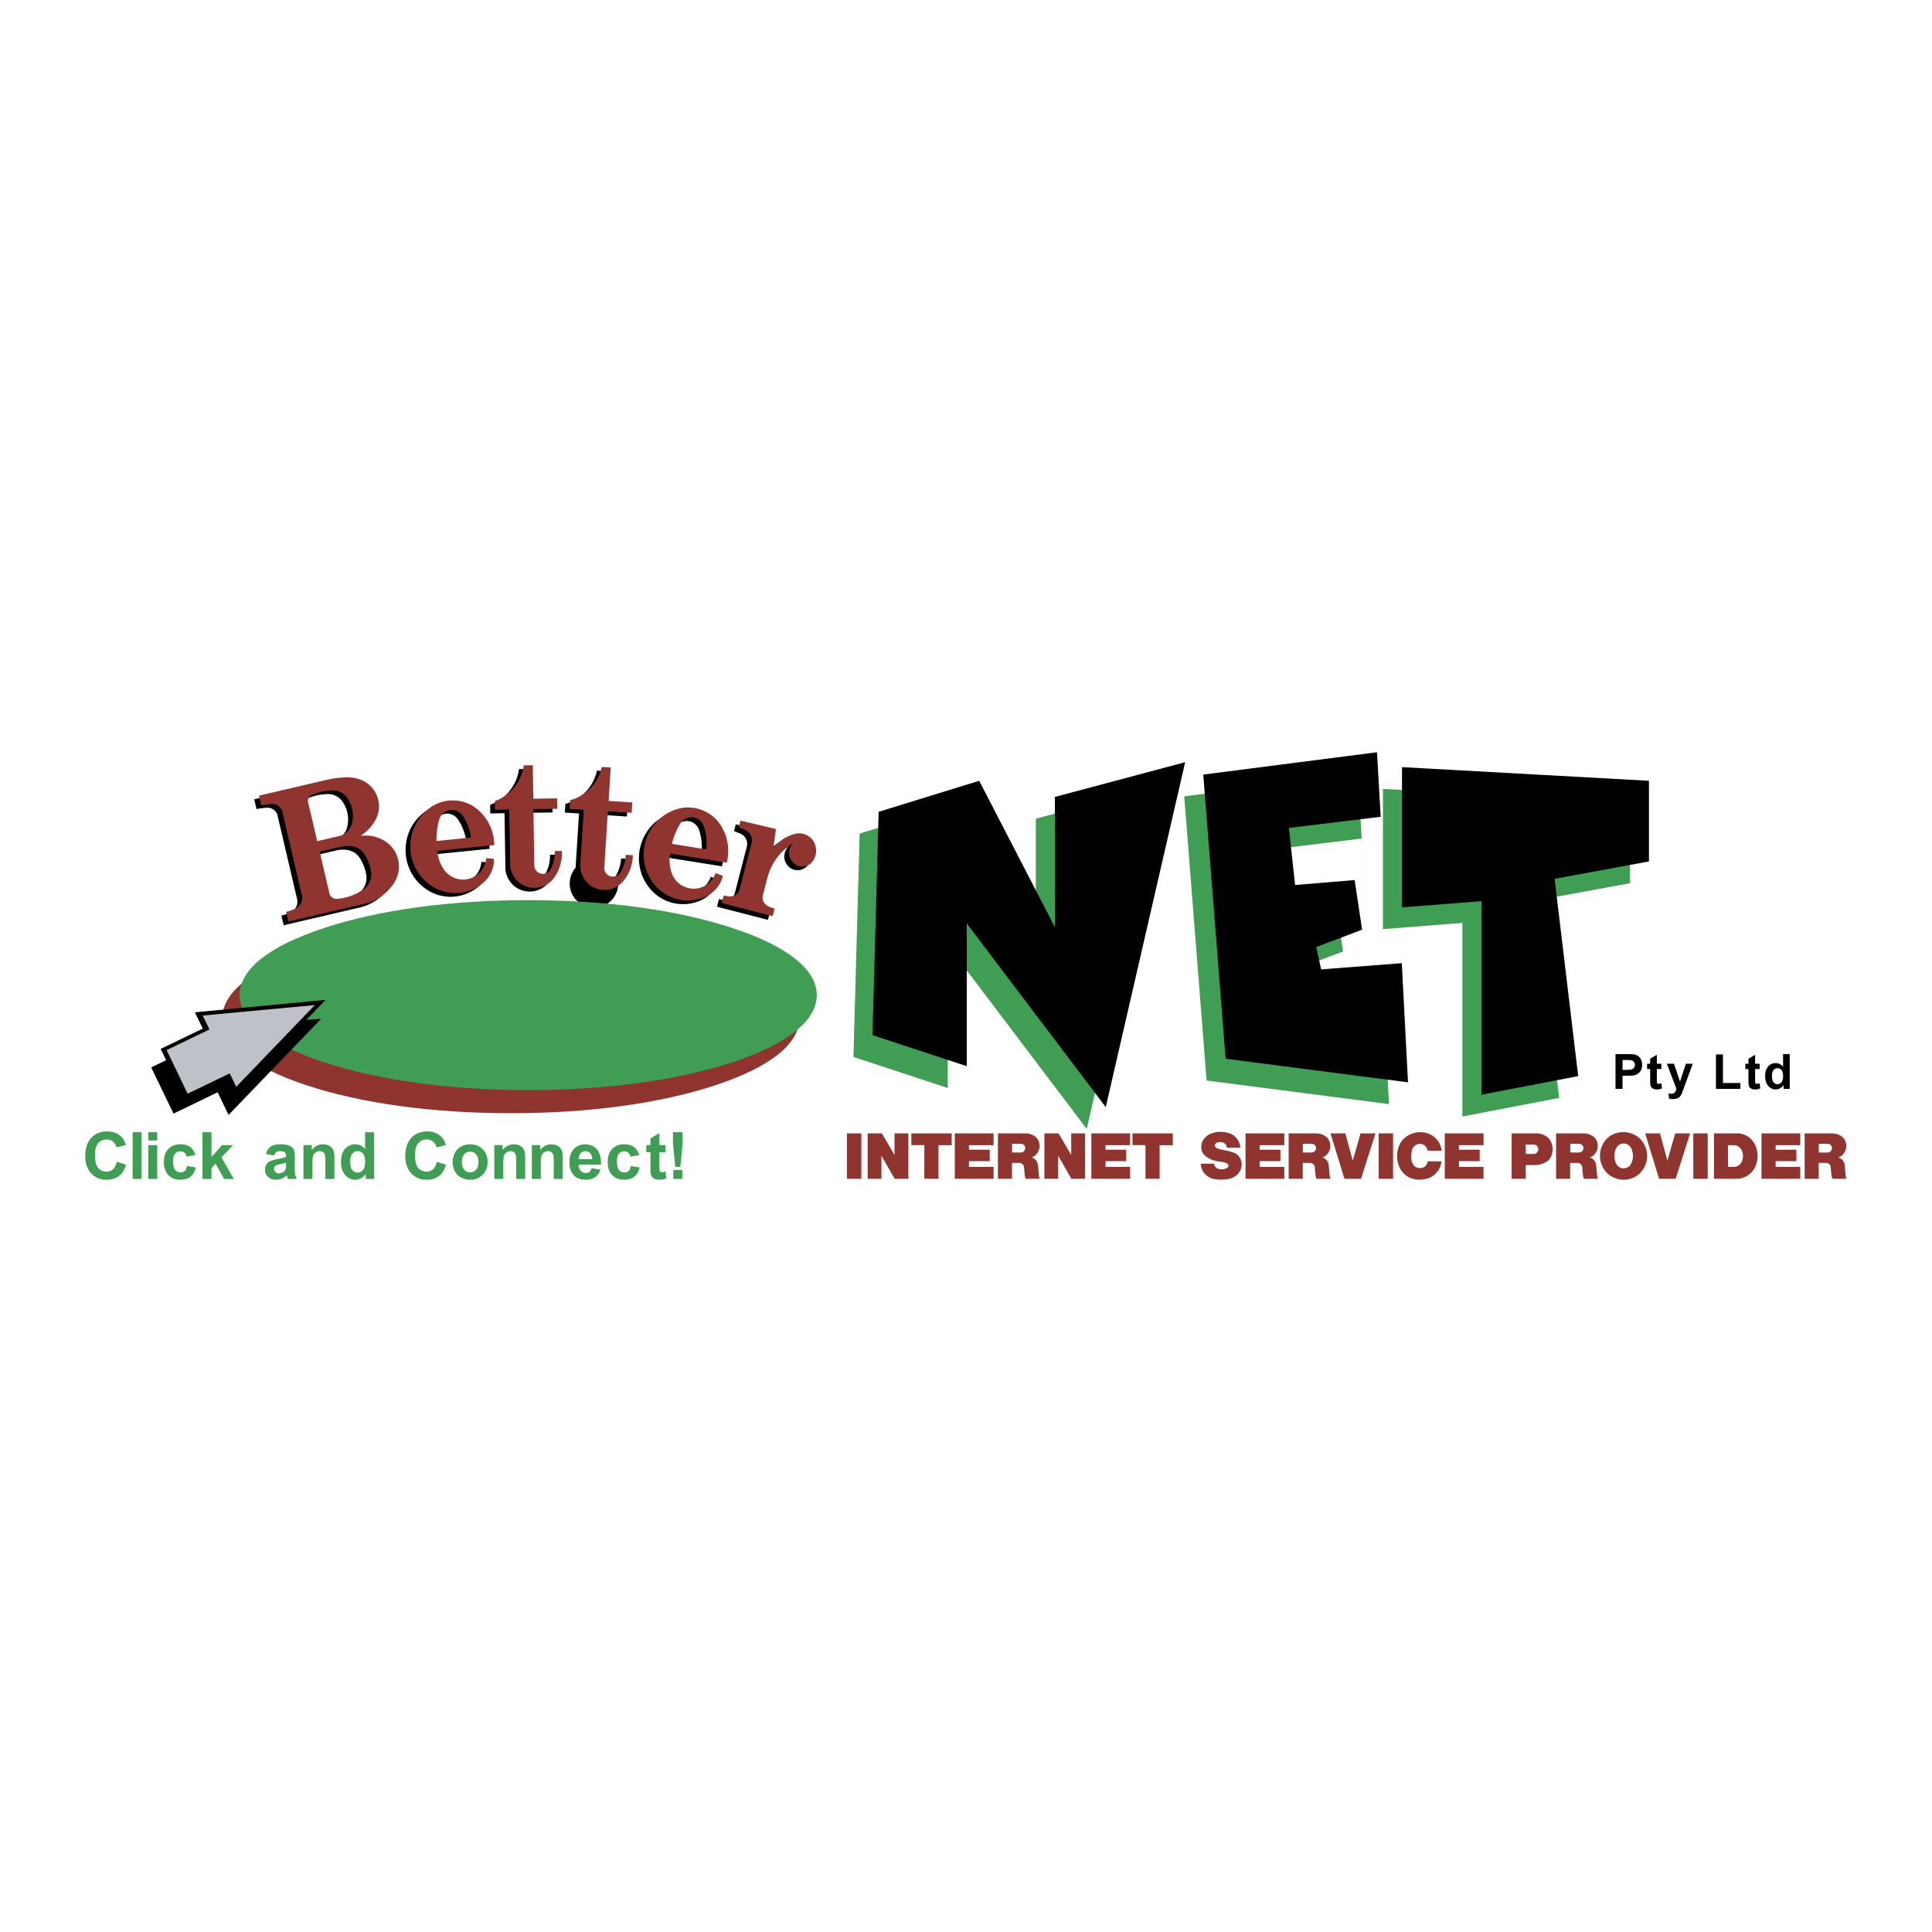 <svg xmlns="http://www.w3.org/2000/svg" width="2500" height="2500" viewBox="0 0 192.756 192.756"><g fill-rule="evenodd" clip-rule="evenodd"><path fill="#fff" d="M0 0h192.756v192.756H0V0z"/><path d="M22.177 101.586c0-2.559 2.936-4.891 8.433-6.7s12.586-2.776 20.359-2.776c7.774 0 14.863.966 20.36 2.776 5.498 1.81 8.433 4.142 8.433 6.7 0 2.561-2.936 4.893-8.433 6.703-5.497 1.809-12.585 2.775-20.36 2.775-7.773 0-14.862-.967-20.359-2.775-5.497-1.81-8.433-4.143-8.433-6.703z" fill="#90342f"/><path d="M31.174 84.293l2.198-.514a1.708 1.708 0 0 0 1.279-1.31 3.114 3.114 0 0 0-.438-2.429 1.75 1.75 0 0 0-1.505-.817 5.48 5.48 0 0 0-2.076.458.615.615 0 0 0-.317.298.621.621 0 0 0-.049.432l.908 3.882zm.246 1.051l.967 4.136a.723.723 0 0 0 .767.568 5.38 5.38 0 0 0 2.549-.88 1.867 1.867 0 0 0 .845-1.823 4.326 4.326 0 0 0-.629-1.702 1.801 1.801 0 0 0-1.406-.862 3.084 3.084 0 0 0-1.035.082l-2.058.481zm-3.115 6.968l-.227-.969c.353-.078.664-.192.983-.362.458-.241.7-.768.583-1.272l-1.946-8.322a1.02 1.02 0 0 0-.405-.606 1.03 1.03 0 0 0-.702-.195 8.856 8.856 0 0 0-.998.134l-.227-.968 6.71-1.569a11.245 11.245 0 0 1 1.791-.254c.51-.032.98.023 1.469.172.855.269 1.512.895 1.821 1.736s.214 1.744-.263 2.502a4.213 4.213 0 0 1-1.451 1.438 3.602 3.602 0 0 1 2.377.447c.703.404 1.191 1.039 1.402 1.822s.106 1.577-.299 2.28a4.734 4.734 0 0 1-3.089 2.227l-7.529 1.759zm14.768-8.033l3.445-.347a5.204 5.204 0 0 0-.824-2.174 1.296 1.296 0 0 0-1.281-.567 1.299 1.299 0 0 0-1.055.922 7.144 7.144 0 0 0-.285 2.166zm-.701 4.328a4.69 4.69 0 0 1-1.906-3.789 4.69 4.69 0 0 1 1.885-3.799c.743-.565 1.609-.833 2.542-.785s1.767.402 2.449 1.04a4.713 4.713 0 0 1 1.498 3.411l-5.696.574c.066.635.259 1.2.594 1.743a2.322 2.322 0 0 0 2.518 1.061 2.323 2.323 0 0 0 1.777-2.076l.774.071a3.032 3.032 0 0 1-1.064 2.386 4.293 4.293 0 0 1-5.371.163zm8.052-2.049l-.088-5.423-1.419.023-.014-.865a4.403 4.403 0 0 0 2.878-3.562l.903-.015.054 3.342 2.367-.039.017 1.039-2.378.038.091 5.616a.84.84 0 0 0 .252.597c.162.16.37.246.598.246a.905.905 0 0 0 .824-.541c.257-.56.376-1.122.369-1.737l.697-.012a4.083 4.083 0 0 1-.779 2.698 2.426 2.426 0 0 1-2.691.875 2.428 2.428 0 0 1-1.681-2.28zm7.003.015l.343-5.413-1.417-.09.055-.864a4.403 4.403 0 0 0 3.152-3.323l.901.057-.211 3.336 2.362.149-.065 1.037-2.374-.15-.354 5.605c-.017.228.054.441.203.615s.35.275.577.293a.905.905 0 0 0 .864-.474 3.94 3.94 0 0 0 .506-1.703l.695.044a4.09 4.09 0 0 1-.991 2.627 2.419 2.419 0 1 1-4.246-1.746zm9.135-2.011l3.419.547c.093-.8.016-1.549-.239-2.313a1.3 1.3 0 0 0-1.093-.877 1.298 1.298 0 0 0-1.256.622 7.184 7.184 0 0 0-.831 2.021zm-1.786 4.004a4.69 4.69 0 0 1-.872-4.15 4.693 4.693 0 0 1 2.795-3.19 3.803 3.803 0 0 1 2.658-.107 3.799 3.799 0 0 1 2.1 1.633 4.713 4.713 0 0 1 .574 3.681l-5.653-.904a4.024 4.024 0 0 0 .128 1.837 2.322 2.322 0 0 0 2.162 1.67 2.324 2.324 0 0 0 2.249-1.551l.73.267a3.032 3.032 0 0 1-1.639 2.034 4.292 4.292 0 0 1-5.232-1.22zm6.758 1.896l.196-.757c.195.052.377.084.579.1a.95.95 0 0 0 .639-.179.95.95 0 0 0 .373-.549l1.187-4.595c.07-.272.04-.545-.088-.796a1.11 1.11 0 0 0-.594-.536l-.59-.232.174-.674 3.539.838-.27 1.908a3.946 3.946 0 0 1 2.212-1.434 1.674 1.674 0 0 1 1.728.639c.453.63.448 1.485-.011 2.11a1.28 1.28 0 0 1-.999.514 1.274 1.274 0 0 1-1.024-.461c-.235-.273-.351-.609-.332-.97s.167-.683.429-.932a5.846 5.846 0 0 0-2.62 3.6l-.42 1.629a.96.96 0 0 0 .518 1.096c.217.103.422.177.654.237l-.195.757-5.085-1.313z"/><path d="M85.148 105.451l.619-22.285 10.028-3.095 7.551 14.608V81.681l13-3.466-7.924 34.416-13.866-18.322v14.238l-9.408-3.096zm35.233 2.352l-2.229-28.35 17.332-2.229.371 6.438-9.16 1.114.619 5.695 5.941-.495.742 4.952-4.58 1.732.496 2.23 8.047-.619.619 11.885-18.198-2.353zm42.232-19.684l-9.408 1.733 2.352 19.685-9.656 1.857V92.081l-7.924.619V78.71l24.637 1.362v8.047h-.001zM23.902 99.285c0-2.559 2.937-4.892 8.434-6.701s12.585-2.776 20.359-2.776c7.774 0 14.862.967 20.36 2.776 5.497 1.809 8.433 4.143 8.433 6.701s-2.937 4.893-8.433 6.701c-5.498 1.809-12.585 2.775-20.36 2.775-7.774 0-14.862-.967-20.359-2.775s-8.434-4.142-8.434-6.701z" fill="#409e54"/><path d="M31.647 83.924l2.198-.514a1.71 1.71 0 0 0 1.279-1.31 3.115 3.115 0 0 0-.438-2.429 1.746 1.746 0 0 0-1.505-.816 5.48 5.48 0 0 0-2.076.458c-.141.06-.249.161-.317.297s-.085.284-.049.432l.908 3.882zm.246 1.051l.967 4.135a.72.72 0 0 0 .278.427.72.72 0 0 0 .489.141 5.376 5.376 0 0 0 2.549-.88 1.867 1.867 0 0 0 .845-1.823 4.326 4.326 0 0 0-.629-1.702 1.801 1.801 0 0 0-1.406-.862 3.084 3.084 0 0 0-1.035.082l-2.058.482zm-3.115 6.967l-.227-.968c.353-.078.664-.192.983-.362.458-.24.7-.768.584-1.272l-1.946-8.323a1.023 1.023 0 0 0-.405-.606 1.024 1.024 0 0 0-.702-.195 9.06 9.06 0 0 0-.998.134l-.227-.968 6.71-1.569c.608-.135 1.17-.215 1.792-.254.51-.032.98.023 1.469.171.854.269 1.512.896 1.821 1.736s.214 1.744-.263 2.502a4.205 4.205 0 0 1-1.451 1.438 3.599 3.599 0 0 1 2.376.447 2.951 2.951 0 0 1 1.403 1.822c.21.784.106 1.578-.3 2.28a4.737 4.737 0 0 1-3.089 2.228l-7.53 1.759zm14.767-8.032l3.445-.347a5.204 5.204 0 0 0-.824-2.174c-.281-.424-.778-.645-1.281-.568s-.912.434-1.055.922a7.282 7.282 0 0 0-.285 2.167zm-.7 4.328a4.69 4.69 0 0 1-1.906-3.789 4.692 4.692 0 0 1 1.885-3.799 3.797 3.797 0 0 1 2.542-.785 3.8 3.8 0 0 1 2.449 1.04 4.712 4.712 0 0 1 1.498 3.411l-5.696.574c.066.635.259 1.2.595 1.742a2.322 2.322 0 0 0 2.518 1.061 2.321 2.321 0 0 0 1.776-2.076l.775.071a3.036 3.036 0 0 1-1.064 2.387 4.294 4.294 0 0 1-5.372.163zm8.052-2.05l-.088-5.423-1.419.023-.014-.866a4.4 4.4 0 0 0 2.878-3.562l.903-.014.055 3.342 2.367-.039.017 1.039-2.379.039.092 5.616a.834.834 0 0 0 .251.596c.162.161.37.247.599.247a.901.901 0 0 0 .823-.541 3.95 3.95 0 0 0 .369-1.738l.696-.011a4.08 4.08 0 0 1-.779 2.697 2.424 2.424 0 0 1-2.692.874 2.424 2.424 0 0 1-1.679-2.279zm7.003.016l.343-5.413-1.417-.089.055-.864a4.403 4.403 0 0 0 3.152-3.322l.901.057-.211 3.335 2.362.15-.065 1.036-2.374-.15-.355 5.605a.842.842 0 0 0 .203.615c.149.173.35.275.577.293a.905.905 0 0 0 .864-.474c.3-.537.464-1.088.506-1.702l.695.044a4.079 4.079 0 0 1-.991 2.627 2.424 2.424 0 0 1-2.752.658 2.427 2.427 0 0 1-1.493-2.406zm9.135-2.012l3.419.547c.094-.8.017-1.548-.238-2.313a1.302 1.302 0 0 0-2.349-.255 7.14 7.14 0 0 0-.832 2.021zm-1.786 4.005a4.69 4.69 0 0 1-.871-4.15 4.689 4.689 0 0 1 2.795-3.189 3.797 3.797 0 0 1 2.658-.108 3.804 3.804 0 0 1 2.101 1.633 4.71 4.71 0 0 1 .574 3.68l-5.653-.904a4.018 4.018 0 0 0 .128 1.836 2.323 2.323 0 0 0 2.162 1.67 2.323 2.323 0 0 0 2.249-1.552l.73.267a3.037 3.037 0 0 1-1.64 2.035 4.292 4.292 0 0 1-5.233-1.218zm6.758 1.896l.196-.757c.195.052.377.084.579.1a.943.943 0 0 0 .639-.18.95.95 0 0 0 .373-.549l1.188-4.595c.07-.272.04-.546-.089-.796s-.333-.434-.595-.536l-.59-.232.174-.674 3.538.838-.269 1.908a3.938 3.938 0 0 1 2.211-1.434c.653-.151 1.331.1 1.728.64.453.63.448 1.485-.011 2.11-.241.319-.6.503-.999.514s-.767-.155-1.024-.461a1.354 1.354 0 0 1-.332-.97c.018-.361.167-.683.429-.932a5.84 5.84 0 0 0-2.619 3.6l-.421 1.628a.96.96 0 0 0 .518 1.096c.216.104.422.178.654.237l-.195.757-5.083-1.312z" fill="#90342f"/><path d="M87.046 103.279l.619-22.285 10.028-3.095 7.553 14.608V79.509l12.998-3.466-7.922 34.417-13.866-18.324v14.237l-9.41-3.094zm35.233 2.352L120.05 77.28l17.332-2.229.371 6.438-9.16 1.114.619 5.695 5.941-.495.744 4.952-4.582 1.733.496 2.228 8.047-.619.619 11.885-18.198-2.351zm42.235-19.685l-9.41 1.733 2.354 19.684-9.658 1.857V89.908l-7.922.619V76.538l24.637 1.362v8.046h-.001z"/><path d="M84.498 117.607v-4.531h1.438v4.531h-1.438zm2.07 0v-4.531h1.412l1.265 2.154v-2.154h1.384v4.531H89.26l-1.321-2.305v2.305h-1.371zm5.655 0v-3.357h-1.297v-1.174h4.024v1.184h-1.317v3.348h-1.41v-.001zm3.036 0v-4.531h3.87v1.18H96.67v.451h2.072v1.141h-2.069v.574h2.454v1.186h-3.868v-.001zm5.718-2.623h.881a.434.434 0 0 0 .292-.752.432.432 0 0 0-.293-.113h-.881v.865h.001zm-.01 2.623h-1.404v-4.531h2.732c.312-.002.598.078.865.24.297.178.492.469.539.812.062.398-.059.787-.338 1.078a.914.914 0 0 1-.463.27.848.848 0 0 1 .633.639c.025.113.041.219.051.334.023.316.049.605.08.92a.392.392 0 0 0 .104.238h-1.408a.682.682 0 0 1-.111-.312 23.955 23.955 0 0 1-.08-.842.456.456 0 0 0-.145-.303.451.451 0 0 0-.309-.125l-.746-.002v1.584zm3.232 0v-4.531h1.41l1.266 2.154v-2.154h1.385v4.531h-1.369l-1.32-2.305v2.305h-1.372zm4.686 0v-4.531h3.869v1.18h-2.457v.451h2.07v1.141h-2.068v.574h2.455v1.186h-3.869v-.001zm5.4 0v-3.357h-1.297v-1.174h4.025v1.184h-1.318v3.348h-1.41v-.001zm5.522-1.505h1.32a.604.604 0 0 0 .461.523c.285.066.568.035.832-.096a.245.245 0 0 0 .141-.203.247.247 0 0 0-.102-.225.804.804 0 0 0-.344-.143l-.465-.066a4.067 4.067 0 0 1-.576-.131 2.322 2.322 0 0 1-.865-.482.984.984 0 0 1-.32-.531 1.35 1.35 0 0 1 .354-1.264c.154-.156.322-.271.523-.359a2.5 2.5 0 0 1 .975-.203c.346 0 .66.055.986.17.223.084.408.209.57.383.264.291.416.637.449 1.027h-1.342a.604.604 0 0 0-.523-.553.969.969 0 0 0-.502.072.275.275 0 0 0-.061.473.54.54 0 0 0 .172.096c.121.045.232.076.357.1.176.035.334.068.51.107.17.035.326.072.494.119.113.031.211.066.316.115.381.18.637.527.699.941.053.326-.012.643-.188.922-.256.4-.65.66-1.117.736a4.177 4.177 0 0 1-1.287.023 1.705 1.705 0 0 1-.998-.469 1.502 1.502 0 0 1-.469-1.082zm4.459 1.505v-4.531h3.869v1.18h-2.459v.451h2.072v1.141h-2.068v.574h2.455v1.186h-3.869v-.001zm5.716-2.623h.883a.43.43 0 0 0 .316-.141.428.428 0 0 0-.026-.611.429.429 0 0 0-.293-.113h-.881v.865h.001zm-.007 2.623h-1.406v-4.531h2.732c.312-.002.598.078.865.24.299.178.492.469.541.812.062.398-.061.787-.338 1.078a.922.922 0 0 1-.463.27.85.85 0 0 1 .633.639c.023.113.039.219.049.334.023.316.049.605.08.92a.388.388 0 0 0 .105.238h-1.41a.68.68 0 0 1-.109-.312 19.963 19.963 0 0 1-.08-.842.465.465 0 0 0-.456-.428l-.744-.002v1.584h.001zm4.158 0l-1.387-4.531h1.479l.74 2.734.777-2.734h1.488l-1.443 4.531h-1.654zm3.416 0v-4.531h1.438v4.531h-1.438zm4.885-1.738h1.385c-.049.441-.225.83-.525 1.156a1.916 1.916 0 0 1-1.068.604 3.043 3.043 0 0 1-.83.061 2.108 2.108 0 0 1-1.826-1.365 2.759 2.759 0 0 1-.074-1.752c.141-.512.445-.93.887-1.223a2.432 2.432 0 0 1 1.26-.389c.471-.018.906.105 1.299.363.508.346.824.873.889 1.484h-1.406a.766.766 0 0 0-.455-.621.764.764 0 0 0-.764.084.854.854 0 0 0-.33.486 2.536 2.536 0 0 0-.062.918c.021.186.078.348.176.504a.751.751 0 0 0 .453.332.878.878 0 0 0 .42.014.727.727 0 0 0 .571-.656zm1.712 1.738v-4.531h3.869v1.18h-2.459v.451h2.072v1.141h-2.068v.574h2.453v1.186h-3.867v-.001zm8.077-2.476h.793a.461.461 0 0 0 .332-.145.458.458 0 0 0 .129-.34.462.462 0 0 0-.145-.324.453.453 0 0 0-.33-.131h-.779v.94zm-1.407 2.476v-4.531h2.463a1.82 1.82 0 0 1 1.027.322c.211.145.363.334.459.572a1.81 1.81 0 0 1-.023 1.439 1.062 1.062 0 0 1-.398.469 2.195 2.195 0 0 1-1.217.363h-.902v1.365h-1.409v.001zm5.852-2.623h.881a.434.434 0 0 0 .29-.752.425.425 0 0 0-.293-.113h-.879v.865h.001zm-.01 2.623h-1.406v-4.531h2.734a1.6 1.6 0 0 1 .863.24c.299.178.494.469.541.812.062.398-.061.787-.338 1.078a.922.922 0 0 1-.463.27.85.85 0 0 1 .633.639c.025.113.041.219.049.334.025.316.051.605.08.92.01.092.045.172.105.238h-1.41a.68.68 0 0 1-.109-.312 19.963 19.963 0 0 1-.08-.842.465.465 0 0 0-.456-.428l-.744-.002v1.584h.001zm4.598-1.488a.83.83 0 0 0 1.47.006 1.71 1.71 0 0 0 0-1.586.82.82 0 0 0-1.468 0 1.733 1.733 0 0 0-.002 1.58zm-.256 1.367a2.214 2.214 0 0 1-.885-.707 2.462 2.462 0 0 1 .01-2.947c.227-.311.514-.535.869-.682a2.448 2.448 0 0 1 2.004.033c.328.154.594.365.82.648a2.43 2.43 0 0 1 .035 2.947 2.173 2.173 0 0 1-.855.697 2.37 2.37 0 0 1-1.998.011zm4.525.121l-1.387-4.531h1.479l.738 2.734.779-2.734h1.488l-1.443 4.531h-1.654zm3.414 0v-4.531h1.439v4.531h-1.439zm3.463-1.183h.537a.913.913 0 0 0 .859-.568 1.324 1.324 0 0 0-.078-1.174.866.866 0 0 0-.754-.428h-.564v2.17zm-1.398 1.183v-4.531h2.291c.486-.006.932.158 1.301.475.289.252.49.553.613.916.182.561.186 1.123.012 1.688a2.059 2.059 0 0 1-.811 1.092 2.088 2.088 0 0 1-1.176.361h-2.23v-.001zm4.74 0v-4.531h3.869v1.18h-2.457v.451h2.07v1.141h-2.068v.574h2.455v1.186h-3.869v-.001zm5.719-2.623h.881a.437.437 0 0 0 .431-.471.433.433 0 0 0-.434-.394h-.879v.865h.001zm-.01 2.623h-1.404v-4.531h2.732a1.6 1.6 0 0 1 .863.24c.299.178.494.469.541.812.062.398-.061.787-.338 1.078a.914.914 0 0 1-.463.27.85.85 0 0 1 .633.639c.025.113.041.219.049.334.025.316.051.605.082.92a.392.392 0 0 0 .104.238h-1.41a.68.68 0 0 1-.109-.312 19.963 19.963 0 0 1-.08-.842.465.465 0 0 0-.454-.428l-.746-.002v1.584z" fill="#90342f"/><path d="M11.652 115.91l.913.289c-.141.508-.373.887-.698 1.135-.325.246-.738.371-1.239.371-.619 0-1.127-.213-1.525-.635-.399-.424-.598-1.004-.598-1.736 0-.775.2-1.377.601-1.807.4-.43.927-.645 1.581-.645.57 0 1.034.168 1.39.506.211.199.37.484.477.859l-.931.221a.998.998 0 0 0-.346-.572.979.979 0 0 0-.637-.209c-.346 0-.626.123-.841.371s-.323.65-.323 1.205c0 .59.106 1.01.318 1.26.211.25.487.375.827.375.25 0 .465-.08.645-.238.177-.158.307-.408.386-.75zm1.579 1.715v-4.664h.893v4.664h-.893zm1.56-3.836v-.828h.894v.828h-.894zm0 3.836v-3.377h.894v3.377h-.894zm4.702-2.381l-.882.16c-.029-.176-.096-.309-.201-.396a.606.606 0 0 0-.409-.135c-.223 0-.401.076-.533.23s-.198.41-.198.771c0 .4.067.684.202.85a.661.661 0 0 0 .542.248c.17 0 .309-.049.417-.145.108-.096.185-.262.229-.498l.877.15c-.091.402-.266.707-.525.912-.259.205-.605.309-1.04.309-.494 0-.887-.156-1.181-.469-.293-.311-.44-.742-.44-1.293 0-.559.147-.992.442-1.303.295-.311.693-.467 1.196-.467.411 0 .738.09.981.268.241.177.416.447.523.808zm.71 2.381v-4.664h.896v2.475l1.046-1.188h1.101l-1.156 1.232 1.237 2.145h-.964l-.848-1.518-.417.436v1.082h-.895zm7.14-2.348l-.812-.146c.091-.326.248-.568.471-.725s.554-.236.992-.236c.399 0 .696.049.892.143s.333.213.412.359c.08.145.119.412.119.801l-.009 1.041c0 .299.014.518.042.658s.082.291.159.453h-.884a3.417 3.417 0 0 1-.085-.264 1.996 1.996 0 0 0-.031-.107c-.153.15-.316.262-.491.336s-.359.111-.556.111c-.348 0-.623-.096-.823-.283a.944.944 0 0 1-.3-.717c0-.189.045-.359.136-.51s.219-.264.383-.344c.165-.08.401-.148.711-.209.417-.076.707-.15.868-.219v-.088c0-.172-.042-.295-.127-.369-.085-.072-.245-.109-.48-.109-.159 0-.283.031-.371.094-.088.065-.16.174-.216.33zm1.196.725c-.114.039-.295.084-.543.137s-.41.105-.487.156a.37.37 0 0 0-.174.314c0 .125.046.232.14.324a.487.487 0 0 0 .357.137.78.78 0 0 0 .46-.158.568.568 0 0 0 .213-.297c.022-.076.034-.221.034-.436v-.177zm4.818 1.623h-.895V115.9c0-.365-.019-.602-.057-.707a.514.514 0 0 0-.186-.252.535.535 0 0 0-.311-.088.722.722 0 0 0-.416.127.639.639 0 0 0-.252.338c-.046.141-.068.398-.068.775v1.531h-.895v-3.377h.831v.494c.295-.381.666-.572 1.114-.572.197 0 .376.037.54.107s.287.162.37.271a.996.996 0 0 1 .176.375c.033.141.05.34.05.602v2.101h-.001zm3.965 0h-.832v-.498c-.137.193-.3.338-.488.432s-.377.143-.568.143c-.388 0-.721-.156-.997-.471-.276-.312-.415-.748-.415-1.307 0-.574.135-1.008.404-1.307a1.319 1.319 0 0 1 1.021-.447c.377 0 .704.158.979.471v-1.68h.895v4.664h.001zm-2.385-1.762c0 .359.05.621.149.781.144.234.345.35.604.35a.66.66 0 0 0 .524-.262c.144-.176.216-.438.216-.783 0-.389-.07-.668-.21-.84a.666.666 0 0 0-.538-.256.67.67 0 0 0-.531.252c-.143.17-.214.422-.214.758zm8.646.047l.914.289c-.141.508-.374.887-.699 1.135-.325.246-.738.371-1.239.371-.618 0-1.127-.213-1.525-.635-.398-.424-.598-1.004-.598-1.736 0-.775.2-1.377.601-1.807.4-.43.927-.645 1.581-.645.57 0 1.033.168 1.39.506.21.199.37.484.476.859l-.931.221c-.056-.24-.171-.432-.346-.572s-.387-.209-.637-.209c-.346 0-.626.123-.842.371s-.323.65-.323 1.205c0 .59.105 1.01.317 1.26s.487.375.827.375c.25 0 .465-.08.645-.238s.311-.408.389-.75zm1.581-.021c0-.297.073-.584.22-.863.147-.277.354-.488.623-.635s.567-.221.899-.221c.51 0 .929.166 1.255.498.326.332.489.752.489 1.26 0 .51-.165.934-.494 1.27-.33.336-.745.504-1.246.504-.309 0-.604-.07-.885-.211a1.447 1.447 0 0 1-.642-.615c-.146-.272-.219-.601-.219-.987zm.917.047c0 .336.079.592.238.77a.757.757 0 0 0 .587.268c.234 0 .43-.09.587-.268.158-.178.237-.438.237-.777 0-.33-.079-.584-.237-.762a.752.752 0 0 0-.587-.268.755.755 0 0 0-.587.268c-.159.177-.238.435-.238.769zm6.315 1.689h-.895V115.9c0-.365-.019-.602-.057-.707a.514.514 0 0 0-.186-.252.535.535 0 0 0-.311-.088.724.724 0 0 0-.416.127.636.636 0 0 0-.253.338c-.045.141-.068.398-.068.775v1.531h-.896v-3.377h.832v.494c.295-.381.666-.572 1.114-.572.197 0 .376.037.54.107s.287.162.37.271a.996.996 0 0 1 .176.375c.033.141.05.34.05.602v2.101zm3.747 0h-.896V115.9c0-.365-.019-.602-.057-.707a.514.514 0 0 0-.186-.252.53.53 0 0 0-.31-.088.722.722 0 0 0-.416.127.64.64 0 0 0-.253.338c-.046.141-.068.398-.068.775v1.531h-.895v-3.377h.832v.494c.294-.381.666-.572 1.113-.572.196 0 .376.037.54.107.164.07.287.162.37.271.083.111.143.236.176.375.033.141.05.34.05.602v2.101zm2.882-1.076l.889.148c-.114.328-.294.578-.541.748s-.556.256-.927.256c-.587 0-1.022-.191-1.305-.576-.222-.307-.333-.695-.333-1.164 0-.561.146-.998.438-1.314s.662-.477 1.11-.477c.502 0 .899.166 1.189.498.291.332.43.84.418 1.523h-2.24c.006.266.078.473.217.621.138.146.31.221.515.221.14 0 .257-.039.354-.115.096-.076.168-.199.216-.369zm.051-.903c-.006-.26-.073-.457-.2-.592s-.282-.201-.464-.201a.612.612 0 0 0-.483.215c-.127.141-.19.334-.188.578h1.335zm4.696-.402l-.882.16c-.029-.176-.096-.309-.201-.396a.603.603 0 0 0-.408-.135.666.666 0 0 0-.533.23c-.132.154-.199.41-.199.771 0 .4.068.684.202.85a.662.662 0 0 0 .542.248c.17 0 .309-.049.417-.145s.184-.262.229-.498l.876.15c-.091.402-.266.707-.524.912-.259.205-.606.309-1.04.309-.494 0-.887-.156-1.181-.469-.294-.311-.44-.742-.44-1.293 0-.559.147-.992.442-1.303.294-.311.693-.467 1.195-.467.411 0 .738.09.98.268.244.177.419.447.525.808zm2.628-.996v.711h-.61v1.361c0 .275.006.438.018.482s.038.084.079.113.092.045.151.045c.082 0 .202-.029.36-.088l.075.695a1.795 1.795 0 0 1-.706.133c-.16 0-.305-.027-.435-.082a.627.627 0 0 1-.285-.209.85.85 0 0 1-.126-.348 4.613 4.613 0 0 1-.027-.631v-1.473h-.411v-.711h.411v-.672l.897-.523v1.195h.609v.002zm.97 2.174l-.231-2.365v-1.096h.966v1.096l-.229 2.365h-.506zm-.193 1.203v-.895h.894v.895h-.894z" fill="#409e54"/><path d="M161.18 108.637v-3.467h1.125c.424 0 .701.018.83.053a.91.91 0 0 1 .5.34c.135.174.201.398.201.676 0 .213-.039.391-.117.535a.952.952 0 0 1-.295.342.973.973 0 0 1-.361.164 4.006 4.006 0 0 1-.727.049h-.455v1.309h-.701v-.001zm.701-2.879v.982h.383c.275 0 .459-.018.553-.055a.453.453 0 0 0 .297-.44.446.446 0 0 0-.111-.311.465.465 0 0 0-.281-.154 3.322 3.322 0 0 0-.502-.023h-.339v.001zm3.875.369v.529h-.453v1.01c0 .207.004.326.014.359.008.033.027.062.059.084s.068.033.111.033c.062 0 .15-.021.268-.064l.057.516c-.154.066-.33.1-.525.1a.807.807 0 0 1-.322-.061.472.472 0 0 1-.213-.156.654.654 0 0 1-.094-.258 3.336 3.336 0 0 1-.02-.469v-1.094h-.307v-.529h.307v-.5l.666-.387v.887h.452zm.549 0h.707l.602 1.781.586-1.781h.688l-.888 2.414-.158.438a1.866 1.866 0 0 1-.166.336.726.726 0 0 1-.182.188.763.763 0 0 1-.254.113c-.1.025-.213.039-.338.039-.129 0-.254-.014-.377-.039l-.059-.521c.104.021.197.031.281.031.154 0 .27-.045.344-.135.072-.092.129-.207.17-.348l-.956-2.516zm4.896 2.51v-3.438h.699v2.854h1.74v.584h-2.439zm4.36-2.51v.529h-.453v1.01c0 .207.004.326.014.359a.14.14 0 0 0 .059.084.185.185 0 0 0 .111.033c.061 0 .15-.021.268-.064l.057.516c-.154.066-.33.1-.525.1a.824.824 0 0 1-.324-.061c-.096-.041-.166-.092-.211-.156s-.076-.15-.094-.258a3.336 3.336 0 0 1-.02-.469v-1.094h-.307v-.529h.307v-.5l.666-.387v.887h.452zm3 2.51h-.617v-.369a.991.991 0 0 1-.363.32.927.927 0 0 1-.422.105c-.287 0-.535-.117-.74-.35s-.309-.557-.309-.971c0-.426.1-.75.301-.971a.971.971 0 0 1 .758-.332c.281 0 .523.115.729.348v-1.248h.664v3.468h-.001zm-1.772-1.309c0 .268.037.461.109.58.107.174.258.26.449.26a.49.49 0 0 0 .391-.195c.107-.129.16-.324.16-.582 0-.289-.053-.496-.156-.623s-.236-.191-.398-.191a.495.495 0 0 0-.396.189c-.106.125-.159.312-.159.562zM32.484 99.758l-1.914 1.986 1.47-.096-9.236 9.588-1.088-2.256-4.405 2.125-2.225-4.611 1.486-.717-.544-1.127 4.201-2.027-.785-1.625 13.04-1.24z"/><path fill="#bec1c8" d="M31.409 100.277l-11.185 1.043.671 1.391-4.271 2.06 2.096 4.346 4.2-2.025.648 1.342 7.841-8.157z"/></g></svg>